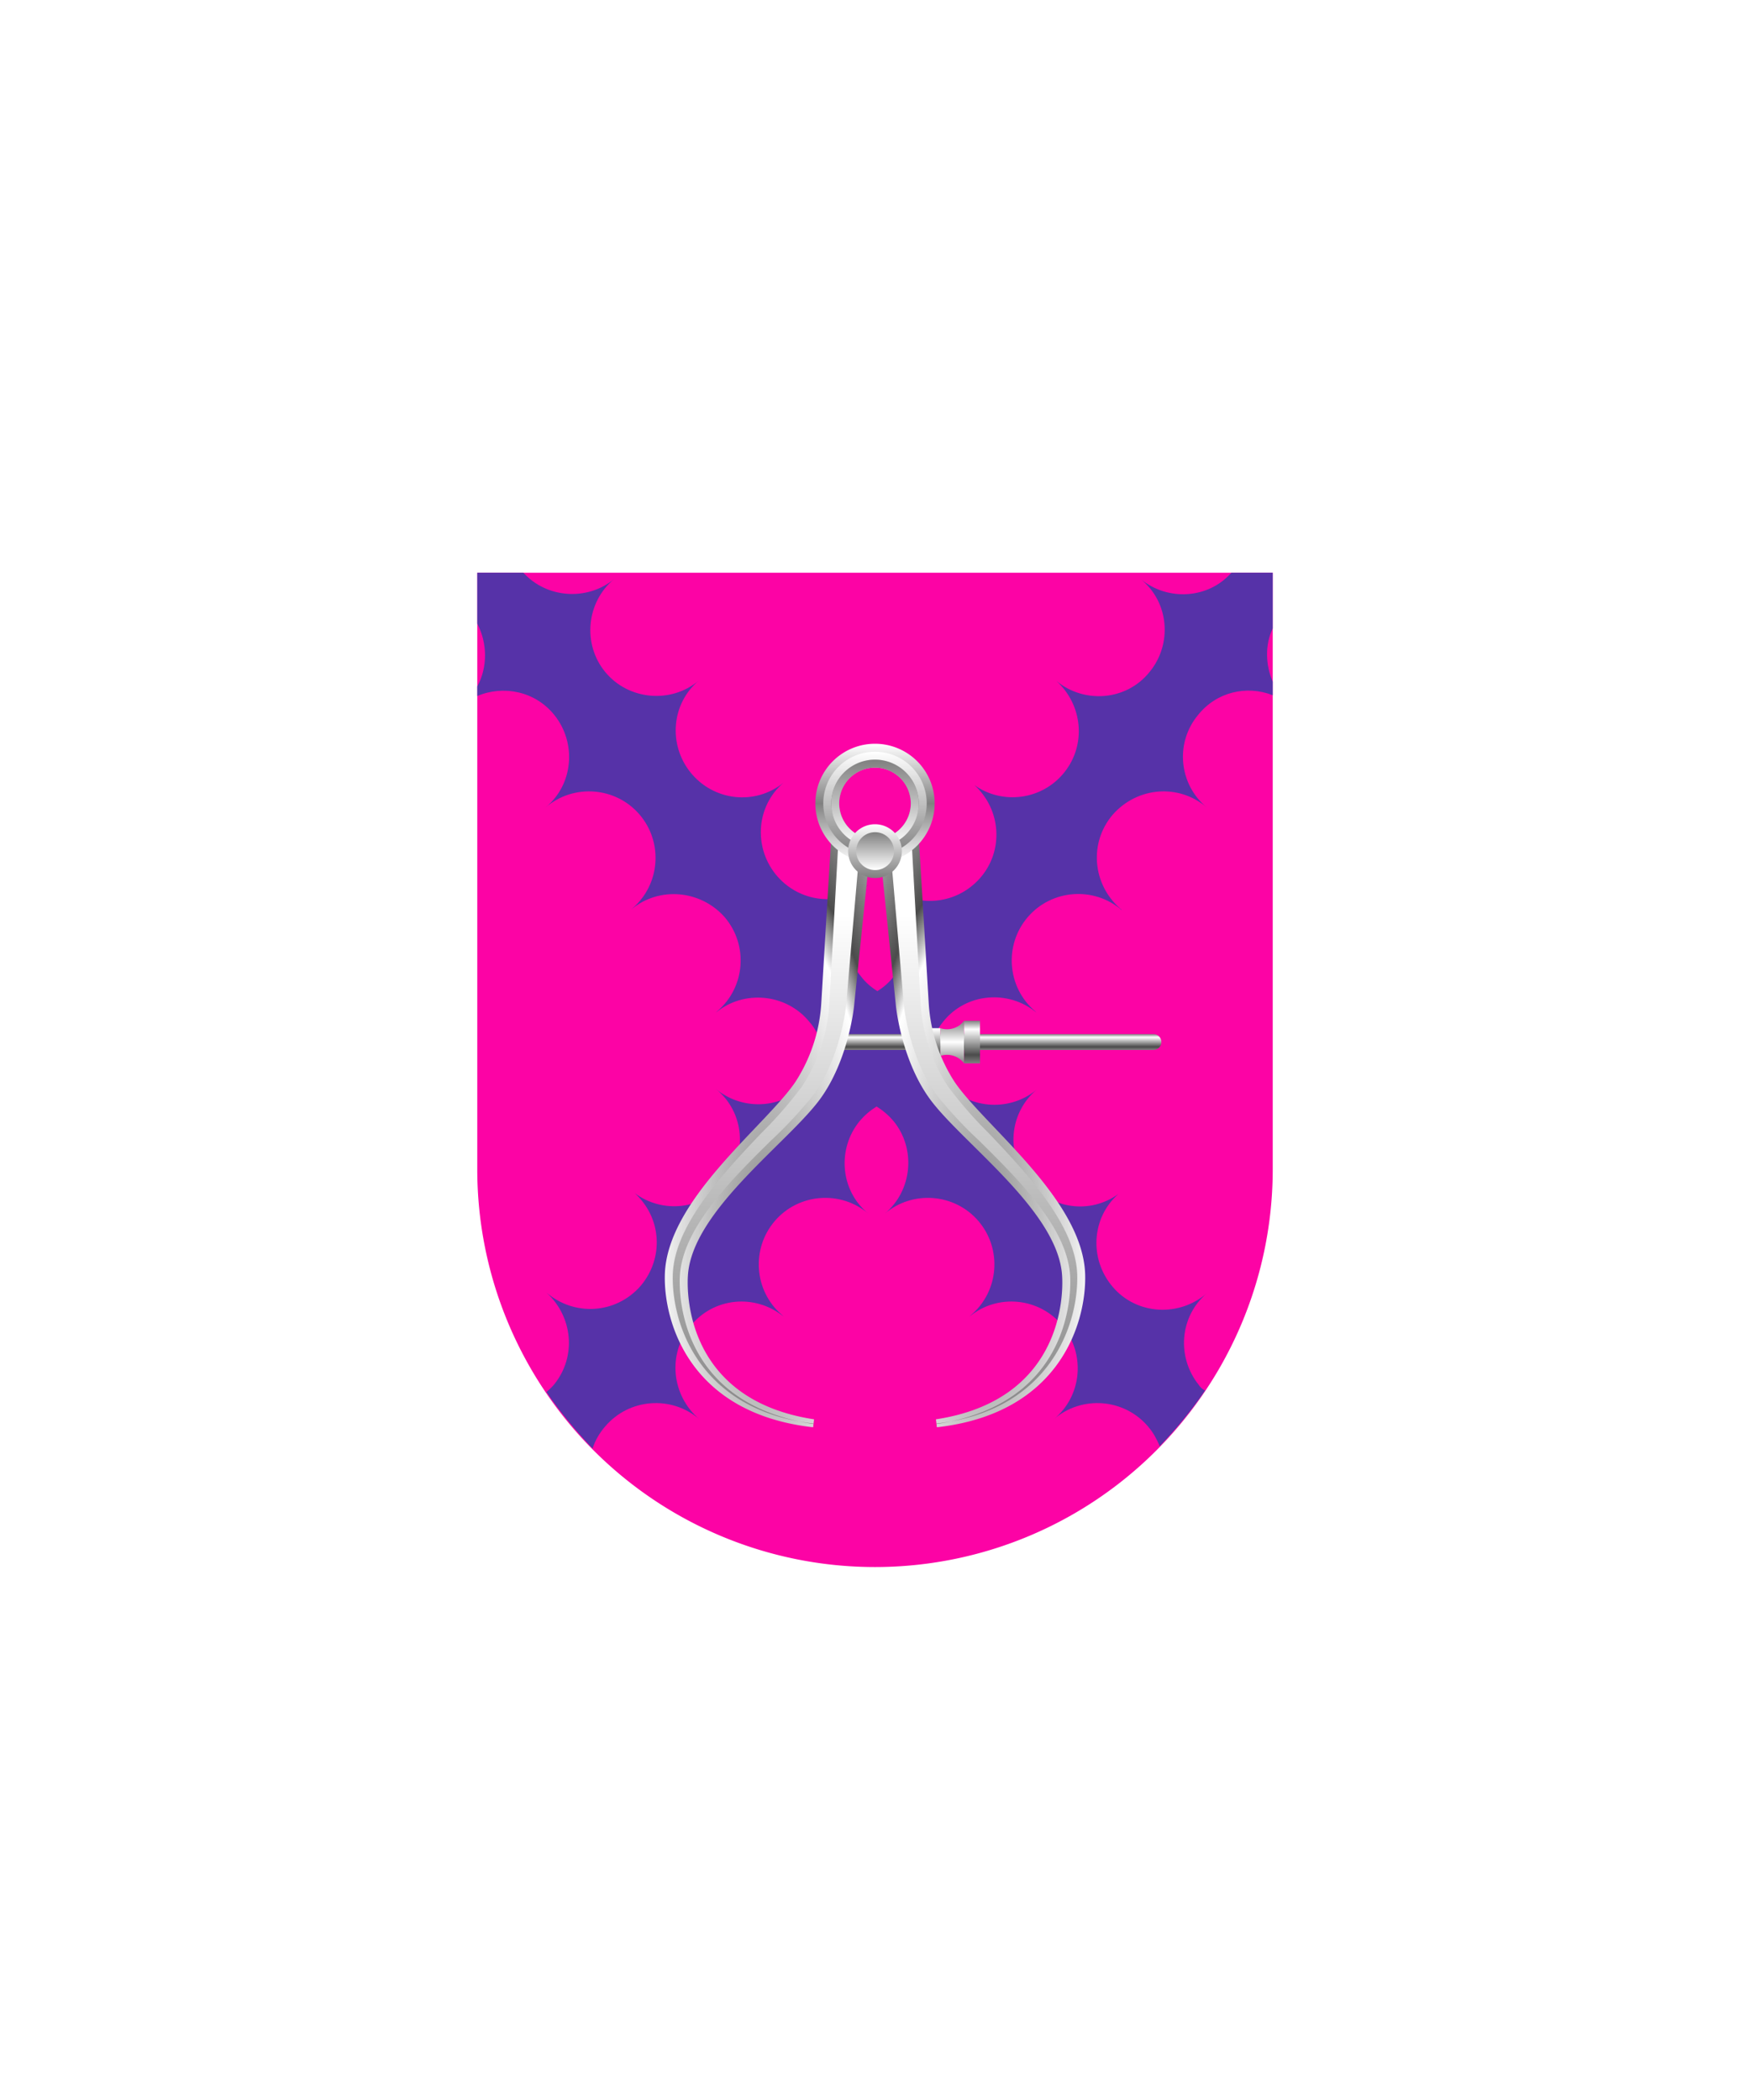 <svg xmlns="http://www.w3.org/2000/svg" xmlns:xlink="http://www.w3.org/1999/xlink" viewBox="0 0 220 264"><path d="M60 72v75a50 50 0 0 0 50 50 50 50 0 0 0 50-50V72Z" fill="#fc03a5"/><path d="M150.7 174.1c-2.8-3.5-2.4-8.6 1-11.5-3.5 3-8.8 2.7-11.8-.8s-2.7-8.7.7-11.7c-3.6 2.6-8.5 1.9-11.3-1.6-2.9-3.5-2.4-8.6 1-11.5-3.5 2.9-8.8 2.4-11.7-1.1-1-1.1-1.5-2.4-1.8-3.7.3-1.4.9-2.7 1.8-3.8 2.9-3.6 8.2-4 11.7-1.1l-.2-.2c-3.5-3-3.9-8.3-.9-11.8s8.3-3.9 11.8-.9c0-.1-.1-.1-.2-.2-3.5-3.1-3.9-8.3-.9-11.8 3.1-3.5 8.3-3.9 11.8-.9-3.5-2.9-4-8.1-1.1-11.6 2.3-2.9 6.1-3.8 9.4-2.5v-1.7c-.9-2.1-1-4.6 0-6.7v-7h-5.2c-2.9 3.3-8 3.6-11.4.8 3.6 2.9 4 8.2 1.1 11.7-2.9 3.6-8.2 4-11.7 1.1 3.3 3 3.8 8 1 11.5s-7.8 4.1-11.3 1.6c3.4 3.1 3.7 8.3.7 11.7-3.1 3.5-8.3 3.8-11.8.8 3.3 2.9 3.8 8 1 11.5-.6.8-1.3 1.4-2.1 1.9-.8-.5-1.5-1.1-2.1-1.9-2.9-3.5-2.4-8.6 1-11.5-3.6 2.9-8.8 2.3-11.7-1.3-2.8-3.5-2.4-8.6 1-11.5-3.6 2.9-8.8 2.3-11.7-1.3-2.8-3.5-2.4-8.6 1-11.5-3.5 2.9-8.8 2.4-11.7-1.1-2.9-3.5-2.4-8.8 1.1-11.7-3.4 2.8-8.5 2.4-11.4-.8H60v6.4c1.3 2.5 1.3 5.5 0 7.9v1.2c3.3-1.4 7.3-.6 9.7 2.4 2.8 3.5 2.4 8.7-1.1 11.6 3.5-3 8.8-2.6 11.8.9s2.6 8.8-.9 11.8c0 0 0 .1-.1.1 3.5-2.9 8.7-2.4 11.7 1 3 3.5 2.6 8.8-.9 11.8l-.2.2c3.5-2.9 8.8-2.4 11.7 1.1 1 1.1 1.5 2.4 1.8 3.7-.3 1.3-.9 2.6-1.8 3.7-2.9 3.6-8.2 4-11.7 1.1 3.6 2.9 4 8.2 1.1 11.7-2.8 3.5-7.8 4-11.3 1.4 3.4 3.1 3.7 8.2.7 11.7-3.1 3.5-8.3 3.8-11.8.8 3.3 3 3.8 8 1 11.5-.3.4-.7.7-1 1 1.7 2.5 3.7 4.9 5.8 7.1.3-1 .9-2 1.6-2.8 3-3.5 8.3-3.9 11.8-.9-3.5-3-4-8.2-1.1-11.7 2.9-3.6 8.1-4.1 11.7-1.2l-.2-.2c-3.5-3-3.9-8.3-.9-11.8s8.3-3.9 11.8-.9c-3.6-2.9-4-8.2-1.1-11.7.6-.7 1.3-1.3 2.1-1.8.8.5 1.5 1.1 2.1 1.8 2.9 3.5 2.4 8.8-1.1 11.7 3.5-3 8.8-2.6 11.8.9s2.6 8.8-.9 11.8l-.2.2c3.5-2.9 8.8-2.4 11.7 1.2 2.9 3.6 2.4 8.8-1.1 11.7 3.5-3 8.8-2.6 11.8.9.7.8 1.1 1.6 1.5 2.5 2.1-2.2 4-4.5 5.7-7-.3-.1-.6-.4-.8-.7Z" fill="#5632a8"/><defs><radialGradient cx=".5" cy=".7" id="h17-a" r="1"><stop offset="0" stop-color="gray"/><stop offset="0.55" stop-color="#fff"/><stop offset="0.64" stop-color="#4b4b4b"/><stop offset="1" stop-color="#fff"/></radialGradient><linearGradient gradientTransform="matrix(1, 0, 0, -1, 0, 16459.63)" gradientUnits="userSpaceOnUse" id="h17-b" x1="12.74" x2="12.74" y1="16381.48" y2="16448.38"><stop offset="0" stop-color="gray"/><stop offset="1" stop-color="#fff"/></linearGradient><filter id="h17-c" name="shadow"><feDropShadow dx="0" dy="2" stdDeviation="0"/></filter><linearGradient gradientTransform="matrix(1, 0, 0, -1, 0, 264)" gradientUnits="userSpaceOnUse" id="h17-d" x1="126" x2="126" y1="132" y2="134"><stop offset="0" stop-color="gray"/><stop offset="0.2" stop-color="#4b4b4b"/><stop offset="0.8" stop-color="#fff"/><stop offset="1" stop-color="gray"/></linearGradient><linearGradient gradientTransform="matrix(1, 0, 0, -1, 0, 264)" gradientUnits="userSpaceOnUse" id="h17-e" x1="119.68" x2="119.68" y1="135.68" y2="130.32"><stop offset="0" stop-color="gray"/><stop offset="0.5" stop-color="#fff"/><stop offset="1" stop-color="gray"/></linearGradient><linearGradient gradientTransform="matrix(1, 0, 0, 1, 0, 0)" id="h17-f" x1="119.93" x2="119.93" xlink:href="#h17-d" y1="133.68" y2="128.32"/><linearGradient gradientTransform="matrix(1, 0, 0, -1, 0, 264)" gradientUnits="userSpaceOnUse" id="h17-g" x1="110" x2="110" y1="170.5" y2="155.5"><stop offset="0" stop-color="#fff"/><stop offset="0.5" stop-color="gray"/><stop offset="1" stop-color="#fff"/></linearGradient><linearGradient gradientTransform="matrix(1, 0, 0, -1, 0, 264)" gradientUnits="userSpaceOnUse" id="h17-h" x1="110" x2="110" y1="169.5" y2="156.5"><stop offset="0" stop-color="#fff"/><stop offset="1" stop-color="gray"/></linearGradient><linearGradient gradientTransform="matrix(1, 0, 0, -1, 0, 264)" id="h17-i" x1="110" x2="110" xlink:href="#h17-b" y1="168.5" y2="157.5"/><linearGradient id="h17-j" x1="110" x2="110" xlink:href="#h17-h" y1="160.38" y2="153.63"/><linearGradient gradientTransform="matrix(1, 0, 0, -1, 0, 264)" id="h17-k" x1="110" x2="110" xlink:href="#h17-b" y1="159.38" y2="154.63"/><symbol id="h17-l" viewBox="0 0 25.8 75.63"><path d="M25.8,3.12l-2,19.4c-.05.55-.79,7-4.27,11.78-4,5.49-16.14,14.08-16.63,22.22C2.72,59.23,3,72.17,18.76,74.58l-.12,1C3.07,73.83-.16,62.29,0,56.39c.26-9.47,12.7-18.72,16.42-24.24a20.45,20.45,0,0,0,3.25-9.95L21,0Z" fill="url(#h17-a)"/><path d="M18.69,75.11C4.37,73.46.83,62.58,1,56.41S7.25,43.73,12.13,38.6a52.3,52.3,0,0,0,5.13-5.89,21.31,21.31,0,0,0,3.42-10.46L21.87,1l2.62,1.87-1.7,19.61c0,.06-.62,6.49-4.08,11.28a54.78,54.78,0,0,1-5.38,5.79c-5.2,5.14-11.08,11-11.44,17-.1,1.62-.46,16,16.78,18.62Z" fill="url(#h17-b)"/></symbol></defs><g filter="url(#h17-c)"><path d="M145,132H106v-2h39a1,1,0,0,1,0,2Z" fill="url(#h17-d)"/><path d="M118.2,129.25v3.5a2.68,2.68,0,0,1,3,.93v-5.36A2.67,2.67,0,0,1,118.2,129.25Z" fill="url(#h17-e)"/><path d="M118.2,129.25v3.5l-1.48-3.5Zm3,4.43h2v-5.36h-2Z" fill="url(#h17-f)"/><use height="75.63" transform="translate(83.58 103.85)" width="25.8" xlink:href="#h17-l"/><use height="75.63" transform="matrix(-1, 0, 0, 1, 136.42, 103.85)" width="25.8" xlink:href="#h17-l"/><path d="M110,107a6,6,0,1,0-6-6A6,6,0,0,0,110,107Z" fill="none" stroke="url(#h17-g)" stroke-width="3"/><path d="M110,107a6,6,0,1,0-6-6A6,6,0,0,0,110,107Z" fill="none" stroke="url(#h17-h)"/><path d="M110,106a5,5,0,1,0-5-5A5,5,0,0,0,110,106Z" fill="none" stroke="url(#h17-i)"/><path d="M110,110.38a3.38,3.38,0,1,0-3.38-3.38A3.39,3.39,0,0,0,110,110.38Z" fill="url(#h17-j)"/><path d="M110,109.38a2.38,2.38,0,1,0-2.37-2.38A2.39,2.39,0,0,0,110,109.38Z" fill="url(#h17-k)"/></g></svg>